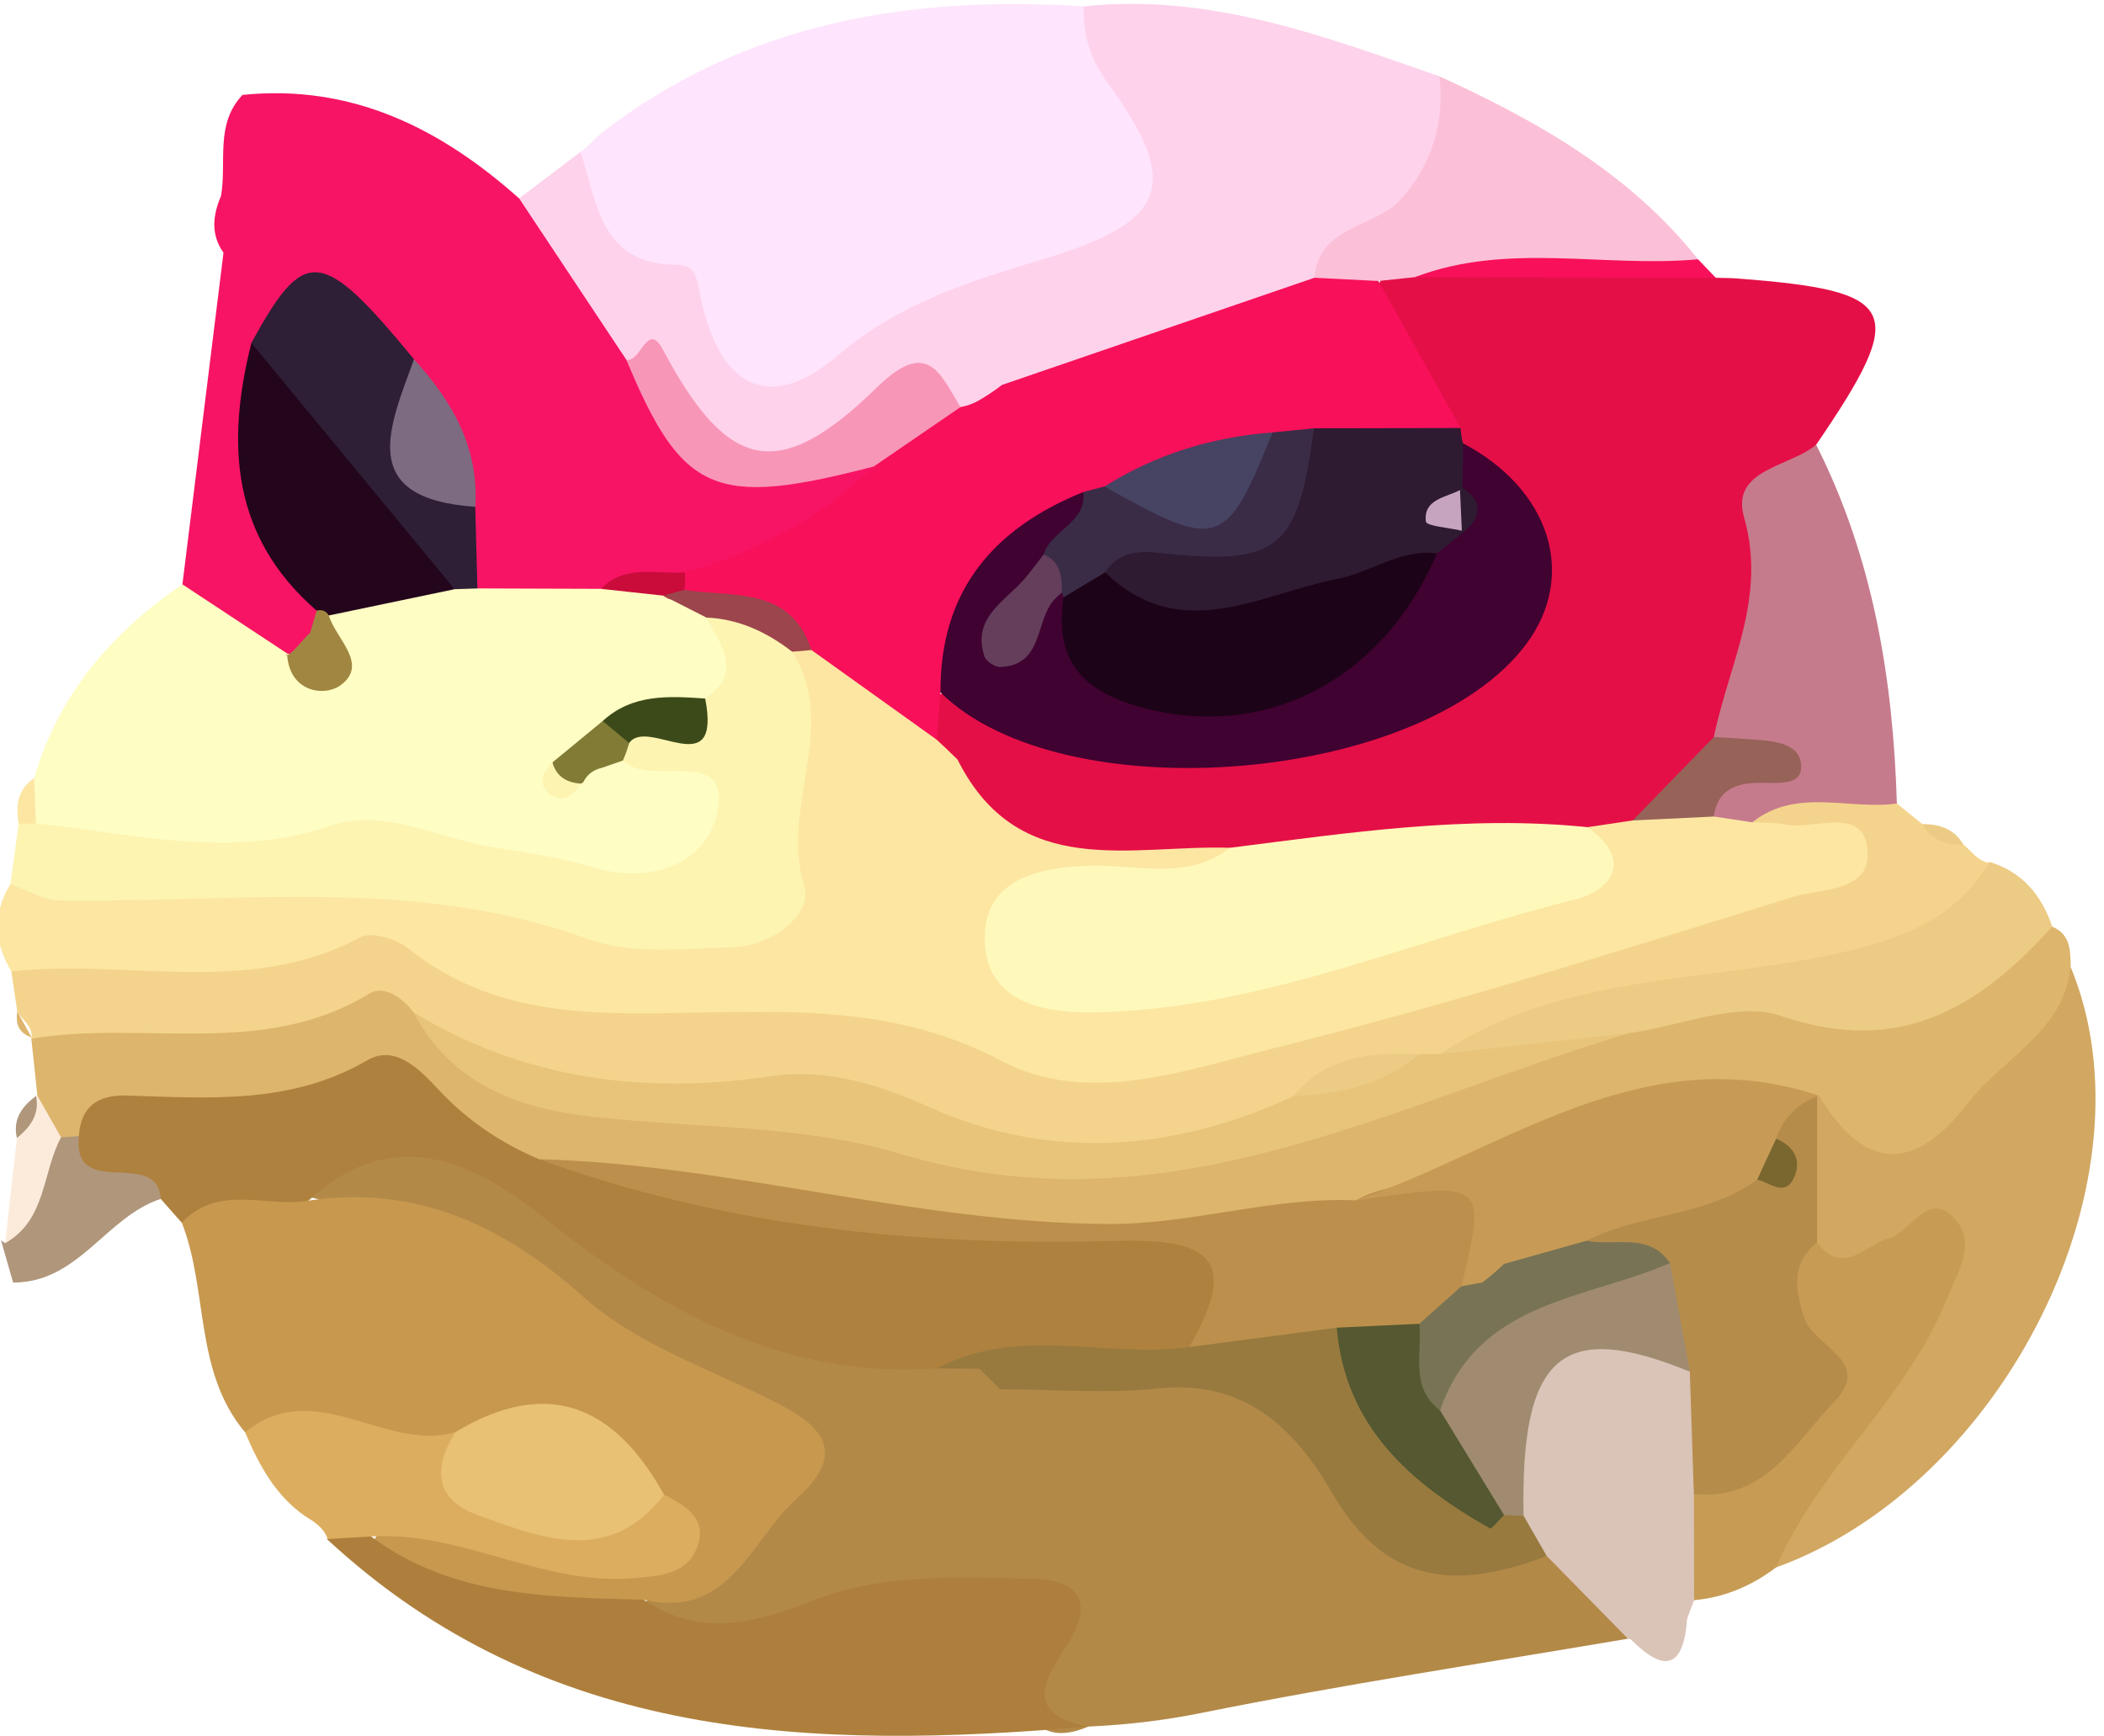 <?xml version="1.0" encoding="utf-8"?>
<!-- Generator: Adobe Illustrator 23.1.0, SVG Export Plug-In . SVG Version: 6.00 Build 0)  -->
<svg version="1.1" id="Calque_1" xmlns="http://www.w3.org/2000/svg" xmlns:xlink="http://www.w3.org/1999/xlink" x="0px" y="0px"
	 viewBox="0 0 1125 928.26" style="enable-background:new 0 0 1125 928.26;" xml:space="preserve">
<style type="text/css">
	.st0{fill:#F71464;}
	.st1{fill:#B0967B;}
	.st2{fill:#FCE6A2;}
	.st3{fill:#FEFDC3;}
	.st4{fill:#DDB56C;}
	.st5{fill:#F4D48C;}
	.st6{fill:#FDF4B2;}
	.st7{fill:#FCEBDB;}
	.st8{fill:#E50F47;}
	.st9{fill:#B38948;}
	.st10{fill:#FEE4FC;}
	.st11{fill:#FED2EA;}
	.st12{fill:#C7984E;}
	.st13{fill:#AF813E;}
	.st14{fill:#AE7F3C;}
	.st15{fill:#D1A761;}
	.st16{fill:#C67B8C;}
	.st17{fill:#DAC3B7;}
	.st18{fill:#ECCB84;}
	.st19{fill:#FBC0D7;}
	.st20{fill:#C79B54;}
	.st21{fill:#DCAD5F;}
	.st22{fill:#F8105A;}
	.st23{fill:#23061C;}
	.st24{fill:#2E1F36;}
	.st25{fill:#F896B8;}
	.st26{fill:#7D6B81;}
	.st27{fill:#A18642;}
	.st28{fill:#C90C3A;}
	.st29{fill:#E1DB9E;}
	.st30{fill:#FEF9BB;}
	.st31{fill:#976258;}
	.st32{fill:#9C454C;}
	.st33{fill:#3C4A19;}
	.st34{fill:#817B36;}
	.st35{fill:#E8C47A;}
	.st36{fill:#BC904C;}
	.st37{fill:#C79B56;}
	.st38{fill:#400231;}
	.st39{fill:#2E1A31;}
	.st40{fill:#987A3F;}
	.st41{fill:#E8C174;}
	.st42{fill:#B58C4A;}
	.st43{fill:#A08B70;}
	.st44{fill:#3A2C46;}
	.st45{fill:#474362;}
	.st46{fill:#555830;}
	.st47{fill:#787354;}
	.st48{fill:#7A672F;}
	.st49{fill:#1D0317;}
	.st50{fill:#643E5B;}
	.st51{fill:#C6A4BF;}
</style>
<g>
	<g>
		<path class="st0" d="M129.67,50.75c58.42-5.91,105.76,17.81,147.92,55.36c41.92,12.3,49.41,52.74,68.61,83.64
			c16.31,43.66,44.8,65.71,93.4,53.99c10.73-2.59,22-2.36,30.4,7.36c-17.28,47.58-62.74,52.78-101.69,67.89
			c-17.44,1.58-34.79,3.68-51.62,9.04c-21.24,3.76-42.3,5.58-61.96-6.24c-11.5-11.02-13.28-25.54-14.47-40.23
			c0.38-29.71-10.24-55.72-27.35-79.45c-20.68-13.66-35.66-66.97-66.09-9.06c-6.57,45.66,1.78,88.36,24.7,128.33
			c0.78,5.59,0.48,11.08-0.94,16.55c-2.29,5.28-5.75,9.62-10.29,13.11c-2.55,1.17-5.12,2.3-7.68,3.48
			c-25.81-4.21-48.65-12.36-55.07-42.03c7.32-59.12,14.64-118.23,21.96-177.35c-6.93-9.85-5.72-20.05-1.31-30.38
			C121.35,86.62,114.81,66.41,129.67,50.75z"/>
		<path class="st1" d="M85.94,641.11C56.65,650.78,41.88,686.05,7,685.85c-2.15-7.53-4.3-15.06-6.45-22.58
			c0.01,0.01,2.18,1.53,2.18,1.53c19.37-13.41,7.91-39.28,22.1-54.77c3.85-3.6,8.44-5.45,13.71-5.6
			C54.83,615.97,86.93,607.19,85.94,641.11z"/>
		<path class="st2" d="M6.07,519.51c-9.19-15.47-10.15-31.02-0.5-46.69c82.28-10.25,164.79-16.68,246.79,0.09
			c34.6,7.07,68.45,17.85,104.06,18.92c34.52,1.04,57.69-9.31,56.09-50.62c-1.07-27.72,4.35-55.54,4.98-83.47
			c1.29-6.05,4.86-10.15,10.63-12.36c32.64-4.08,51.87,18.67,73.54,36.62c4.25,3.59,8.22,7.49,12.12,11.43
			c4.08,3.66,7.91,7.62,11.71,11.56c19.4,22.86,44.28,32.34,74,32.5c20.14,0.11,41.32-2.47,58.92,11.58
			c2.3,30.34-22.32,23.81-38.49,26.88c-16.34,3.1-33.59-0.02-49.87,5.02c-11.25,3.48-20.92,9.48-20.16,22.93
			c0.6,10.63,9.18,15.57,18.2,18.9c8.85,3.26,18.27,4.25,27.55,3.68c79.07-4.84,151.95-35.41,227.38-55.33
			c16.77-4.43,18.8-21.73,25.96-34.43c7.01-5.3,15-7.97,23.56-9.36c14.87-1.92,29.8-1.63,44.73-1.98
			c9.34-0.29,18.66-0.31,28.01-0.25c7.49,0.42-1.79-0.95,5.62,0c22.7,2.92,55.38-5.36,58.04,27.69c2.35,29.13-28.2,36.72-50.71,43.9
			c-108,34.45-216.47,67.51-327.84,89.57c-35.09,6.95-71.94,10.01-104.33-6.41c-43.68-22.14-89.09-23.54-135.79-22.54
			c-59.73,1.28-119.56,3.12-172.62-32.23c-15.87-10.58-31.75-1.92-48.16,1.04C114.73,536,59.49,546.77,6.07,519.51z"/>
		<path class="st3" d="M255.27,314.67c22.04,0.07,44.08,0.15,66.12,0.22c10.53-4.57,21.46-3.22,32.39-2.18
			c10.36,4.04,21.9,5.37,30.64,13.21c14.76,16.9,19.58,34.12,1.53,51.97c-15.56,9.71-34.35,8.49-50.85,14.8
			c-7.17,2.49-15.05,3.56-20.65,8.97c0.32-0.2,0.54,4.02,0.94,3.76c2.73-2.4,5.38-4.01,8.67-5.28c4.14-1.6,8.07-2.54,12.42-3.18
			c5.19-0.53,10.07-0.5,15.16-0.07c18.71,5.12,45.39,0.95,44.1,31.26c-1.07,25.36-19.45,39.4-41.59,47.37
			c-25.82,9.29-52,3.23-76.96-3.66c-47.27-13.06-93.52-17.54-143.03-9C94.8,469.64,52.74,467,16.95,441.87
			c-3.57-8.79-3.73-17.4,1.33-25.74c12.98-44.83,41.4-77.85,79.28-103.63c18.65,12.31,37.31,24.62,55.96,36.93
			c28.35,9.62,14.31-20.09,24.98-26.97c19.12-11.51,39.32-18.42,62.01-15.16C245.71,309.16,250.63,311.64,255.27,314.67z"/>
		<path class="st4" d="M42.19,607.53c-3.17,0.3-6.34,0.53-9.53,0.69c-10.56-3.83-12.47-12.59-12.67-22.3
			c-1.08-10.15-2.15-20.31-3.23-30.46c8.58-14.47,23.3-16.77,37.85-17.93c46.71-3.71,94.55,3.47,139.46-17.48
			c9.43-4.4,21.39,1.63,30.66,8.11c42.72,59.2,109.11,57.54,171.01,63.42c40.71,3.87,81.05,5.53,120.62,18.01
			c37.84,11.93,79.58,13.63,115.67,2.29c77.87-24.46,157.61-42.13,234.85-68.28c38.98-14.71,78.73-21.24,120.17-11.74
			c25.38,5.82,47.26-1.22,67.35-17.74c12.17-10,22.67-26.29,42.91-18.58c9.9,4.17,9.73,12.95,9.87,21.59
			c7.32,57.48-40.16,78.15-74.6,104.29c-28.61,21.72-50.52-4.63-70.43-23.84c-27.36-12.76-54.74-7.79-81.43,1.25
			c-54.54,18.47-109.97,34.32-163.71,55.38c-90.44,20.87-180.71,21.82-271.02-0.87c-48.84-12.27-100.49-3.83-148.93-19.24
			c-6.98-2.41,0.38,3.23-5.13-1.26C214.12,569.49,127.03,599.83,42.19,607.53z"/>
		<path class="st5" d="M221,541.26c-5.93-7.96-15.98-14.56-23.39-10.01c-56.97,34.97-120.92,14.1-180.85,24.21
			c0,0,0.11-0.68,0.11-0.68c0.6-6.34-5.04-9.24-7.63-13.81c-1.06-7.15-2.11-14.3-3.17-21.45c62-7.09,126.67,13.88,186.62-18.32
			c5.95-3.19,19.29,0.93,25.69,6.04c49.52,39.62,107.66,34.97,165.2,34.05c51.99-0.83,101.98-0.32,151.32,25.81
			c46.78,24.77,99.42,5.1,147.02-6.75c93.21-23.2,185-52.25,276.82-80.69c15.22-4.72,44.89-2.47,39.25-28.57
			c-4.18-19.35-29.03-7.09-44.38-10.26c-5.41-1.12-11.12-0.77-16.69-1.08c21.07-39.52,48.96-26.55,77.32-10.06
			c4.55,3.68,9.1,7.35,13.64,11.03c5.99,6.37,16.22,4.35,22.01,11.11l0.36,0.18c4.23,3.48,7.32,8.57,13.43,9.36l0.15-0.44
			c-3.16,50.03-43.17,56.74-79.02,61.85c-70.18,10-139.73,21.14-206.12,46.9c-5.35,2.35-10.98,3.78-16.77,4.43
			c-25.94,1.51-49.35,10.89-71.75,23.49c-69.84,30.75-139.78,32.45-210.18,1.67c-44.54-19.47-91.89-5.14-137.85-9.6
			C295.72,585.14,254.85,573.88,221,541.26z"/>
		<path class="st6" d="M19.19,440.39c52.35,5.26,104,19.43,157.38,1.25c28.76-9.8,57.82,6.69,86.73,11.38
			c18.07,2.93,36.39,5.53,53.83,10.83c32.61,9.9,62.25-3.63,66.75-31.03c5.65-34.38-36.06-11.31-50.83-26.09
			c-2.68-2.73-3.79-5.63-3.32-8.7c0.48-3.15,1.12-4.73,1.84-4.72c12.37-12.95,34.87-2.64,45.5-19.73
			c20.57-14.13,8.26-28.75,0.64-43.3c23.76-15.24,38.2-7.07,45.82,18.24c25.46,39.97-6.49,82.89,6.41,125
			c4.91,16.03-17.66,32.46-38.17,33.06c-25.9,0.75-54.14,4.06-77.47-4.44c-92.81-33.84-188.07-19.08-282.6-20.63
			c-8.76-0.14-17.43-5.64-26.15-8.66c1.48-10.78,2.95-21.56,4.43-32.34C13.01,434.86,16.08,435.1,19.19,440.39z"/>
		<path class="st7" d="M19.99,585.92c4.21,7.44,8.42,14.88,12.65,22.31c-10.15,18.75-7.76,44.14-29.9,56.57
			c2.1-18.74,4.2-37.48,6.31-56.23c5.83-6.4,3.81-16.36,10.22-22.5C19.27,586.08,19.99,585.92,19.99,585.92z"/>
		<path class="st1" d="M19.27,586.08c2.06,9.98-3.18,16.66-10.22,22.51C6.71,598.46,11.72,591.7,19.27,586.08z"/>
		<path class="st2" d="M19.19,440.39c-3.06,0-6.13,0.03-9.19,0.09c-1.68-9.63-0.74-18.36,8.27-24.35
			C18.58,424.21,18.89,432.3,19.19,440.39z"/>
		<path class="st4" d="M9.24,540.96c2.55,4.6,5.1,9.2,7.64,13.8C10.07,552.52,8.18,547.56,9.24,540.96z"/>
		<path class="st8" d="M873.02,438.74c-8.09,1.2-16.18,2.4-24.27,3.61c-62.74,19.41-126.02,29.48-190.95,11.02
			c-53.12-1.77-113.17,17.9-145.81-47.18c-3.51-3.49-7.09-6.91-10.74-10.26l-0.44-0.41c-5.43-7.35-6.8-14.97-1.6-23.02
			c9.35-4.25,18.19-1.68,26.22,3.16c81.88,49.39,161.67,22.49,238.19-11.33c57.71-25.51,61.89-72.99,17.07-117.83
			c-4.07-3.94-7.52-8.32-10.64-13.02c-9.02-30.64-51.23-51.23-27.92-91.74c8.53-4.71,17.68-6.96,27.36-7.5
			c49.63,1.76,100.57-10.24,147.94,14.32c3.72,0.11,7.46,0.07,11.17,0.35c87.42,6.61,92.05,16.32,42.49,88.94
			c-34.51,46.96-12.3,110.43-45.78,157.74C915.6,419.31,897.46,432.86,873.02,438.74z"/>
		<path class="st9" d="M870.45,876.33c-76.22,12.95-152.72,24.52-228.48,39.77c-20.21,4.07-39.92,6.31-60.15,7.22
			c-22.31,9.82-34.69-2.52-31.67-21.68c8.01-50.75-25.67-42.06-54.28-41.52c-24.15,0.46-46.7,9.4-70.02,14.22
			c-28.34,5.86-57.87,15.44-82.77-9.88c6.31-31.07,42.6-28.16,58.13-52.98c18.91-30.23,17.11-44.72-14.04-59.88
			c-75.31-36.65-140.14-94.28-224.89-112.14c16.6-38.55,48.87-35.92,80.03-27.22c30.49,8.51,58.54,24.41,82.95,44.98
			c49.34,41.58,106.9,59.03,170.29,60.51c8.65,0.53,17.15,2.03,25.55,4.08c8.3,1.65,16.3,4.68,24.8,5.46
			c24.22,1.86,48.54,1.95,72.71,0.95c41.15-1.71,73.94,14.29,94.82,48.42c25.74,42.06,60.75,58.31,108.45,49.76
			C850.52,830.91,871.79,842.65,870.45,876.33z"/>
		<path class="st10" d="M321.93,70.89c76.31-58.96,164.29-73.39,257.6-67.47c4.76,5.76-0.94-1.68,3.76,4.14
			c71.09,87.99,59.68,124.33-50.86,152.61c-28.51,7.29-49.53,23.81-72.8,38.99c-45.46,29.65-78.07,21.25-103.09-27.28
			c-7.55-14.65-20.65-20.71-30.34-31.47c-15.13-16.81-30.45-34.11-15.88-59.13l-0.26,0.21C314.55,78.54,317.74,74.15,321.93,70.89z"
			/>
		<path class="st11" d="M310.33,81.27c9.13,27.06,10.61,60.52,51.78,60.31c8.79-0.05,10.26,5.73,11.87,14.25
			c9.56,50.72,36.53,66.13,73.6,34.57c34.28-29.18,72.33-40.29,112.74-52.58c64.4-19.58,70.87-40.01,32.16-93.23
			c-9.51-13.08-13.43-25.94-12.95-41.18C646.8-3.8,708.09,19.38,769.71,40.84c22.5,31.06,4.59,54.56-15.71,76.19
			c-13.52,14.41-32.56,22.63-46.63,36.82c-50.34,29.1-107.98,39.61-160.62,62.94c-7.6,2.7-15.36,4.84-23.28,6.28
			c-5.22,0.6-10.43,0.3-15.55-0.81c-10.15-3.37-18.95-7.78-31.07-1.41c-83.89,44.07-85.52,43.43-141.94-28.44
			c-19.11-28.77-38.21-57.54-57.32-86.3C288.5,97.83,299.42,89.55,310.33,81.27z"/>
		<path class="st12" d="M164.97,642.05c57.71-8.62,104.44,13.52,146.37,50.95c30.9,27.58,70.8,39.71,106.68,58.62
			c27.39,14.44,30.99,29.12,7.77,49.98c-24.52,22.03-35.42,64.52-81.51,53.91c-54.53,26.38-102.19,9.82-147.1-23.49
			c8.69-33.48,33.46-19.38,53.04-16.8c27.54,3.63,53.7,16.07,82.35,13.3c12.98-1.26,22.48-4.67,12.27-20.12
			c-24.41-51.43-65.22-43.22-107.5-29.69c-36.25,2.41-70.75-9.47-106.29-12.77c-27.36-32.49-19.58-75.58-33.8-112.03
			C113.51,613.93,138.95,626.35,164.97,642.05z"/>
		<path class="st13" d="M164.97,642.05c-22.58,3.93-48.16-9.22-67.74,11.86c-3.76-4.26-7.53-8.52-11.3-12.79
			c-1.9-27.75-47.28,1.23-43.76-33.57c1.07-16.03,10.25-22.15,25.57-21.69c43.94,1.34,87.77,4.96,128.66-18.86
			c14.8-8.62,27.81,4.66,37.91,15.53c15.31,16.48,33.34,28.66,53.9,37.37c104.96,21.43,210.08,40.87,317.98,39.81
			c18.68-0.18,44.72-11.69,54.83,13.05c8.74,21.4-7.97,38.22-23.17,52.67c-44.83,17.3-91.44-3.04-136.67,6.37
			c-83.43,5.92-149.08-31.91-211.79-81.7C252.06,620.43,209.19,601.01,164.97,642.05z"/>
		<path class="st14" d="M198.4,821.64c43.67,32.6,94.99,32.31,145.87,33.87c29.91,20.61,60.69,12.1,90.15,0.49
			c37.87-14.93,76.88-12.31,115.9-11.85c25.45,0.3,35.63,11.47,20.51,35.05c-12.52,19.52-23.81,37.06,10.96,44.12
			c-146.98,12.57-289.83,8.36-406.97-100.26C182.27,815.6,190.15,815.6,198.4,821.64z"/>
		<path class="st15" d="M972.55,585.93c24.62,40.76,51.1,41.1,79.71,3.93c18.53-24.08,51.01-37.59,54.94-72.72
			c46.66,113.12-35.55,276.77-157.49,321.07c-12.34-23.52,6.57-38.08,16.97-53.91c14.14-21.53,31.4-41.1,43.9-63.73
			c7.69-13.93,24.91-28.63,15.02-44.15c-7.01-11-22.63,4.8-35.17,5.03c-15.29,0.28-24.14-6.87-28.95-20.65
			c-5.02-23.38-6.82-46.53,4.45-68.82C968.11,589.95,970.33,587.94,972.55,585.93z"/>
		<path class="st16" d="M916.37,394.16c7.91-38.68,28.48-74.47,16.18-117.49c-7.37-25.78,24.27-26.83,38.55-38.82
			c30.46,60.32,41.11,125.11,43.16,191.83c-25.73,3.69-53.56-8.78-77.32,10.06c-6.87-1.03-13.72-2.06-20.58-3.09
			c-7.62-9.07-6.09-18,3.64-22.97C942.86,402,914.15,401.2,916.37,394.16z"/>
		<path class="st17" d="M870.45,876.33c-14.49-14.77-28.97-29.54-43.46-44.3c-14.67-4.17-20.75-15.47-24.2-29.03
			c-5.17-35.07-1.8-68.21,32.8-86.89c26.89-14.51,53.68-11.72,74.75,13.8c11.43,21.79,10.33,45.39,9.96,68.91
			c0.88,20.41-1.29,40.07-14.47,56.91c-1.3,3.32-2.55,6.66-3.76,10.01c-6.3,13.75-14.07,23.5-30,10.99L870.45,876.33z"/>
		<path class="st18" d="M770.1,563.64c65.64-44.1,144.33-37.76,216.87-54.8c32.83-7.71,59.34-18.84,76.87-47.93
			c17.52,5.4,27.8,17.8,33.49,34.63c-39.2,43.42-81.57,69.44-145.06,47.74c-23.3-7.96-53.93,5.52-81.21,9.22
			C837.98,561.42,805.75,578.05,770.1,563.64z"/>
		<path class="st19" d="M702.84,148.53c2.35-28.36,32.23-26.37,46.14-41.9c16.75-18.7,23.38-40.84,20.73-65.79
			c52.27,23.86,101.66,51.78,138.23,97.82c-49.83,13.25-101.61-4.31-151.41,9.55c-6.5,0.68-13.01,1.36-19.51,2.05
			C725.13,159.56,713.76,158.55,702.84,148.53z"/>
		<path class="st20" d="M905.83,855.73c-0.03-18.92-0.07-37.83-0.1-56.75c32.36-27.28,78.56-47.48,46.72-104.87
			c-5.67-10.22-3.66-30.32,19.12-29.75c13.93,18.44,25.85,1.45,38.53-2.18c12.23-3.5,21.45-27.53,36.27-8.99
			c9.99,12.49,0.13,27.69-5.43,41.48c-21.56,53.53-68.61,90.72-91.24,143.5C936.67,848.03,922.19,854.24,905.83,855.73z"/>
		<path class="st21" d="M198.4,821.64c-7.86,0.47-15.71,0.94-23.57,1.41c0,0,0.27-0.41,0.27-0.41c-2.13-5.63-6.78-8.74-11.64-11.64
			c-16.21-11.13-24.99-27.61-32.42-45.06c37.48-30.6,75.06,11.04,112.56-0.16c23.77,55.66,68.18,42.79,111.49,33.58
			c12.33,5.95,24,13.74,17.21,29.26c-5.83,13.33-19.76,14.13-33.12,15.31C290.29,848.24,246.94,818.68,198.4,821.64z"/>
		<path class="st22" d="M756.54,148.22c49.46-18.94,101.01-4.94,151.39-9.56c3.17,3.3,6.33,6.6,9.5,9.9
			C863.8,148.44,810.17,148.33,756.54,148.22z"/>
		<path class="st17" d="M872.07,876.73c10-3.66,20-7.33,30-10.99C900.27,891.76,890.12,895.01,872.07,876.73z"/>
		<path class="st18" d="M1049.9,451.81c-9.18-0.06-17.18-2.45-22.01-11.11C1037.11,440.67,1045.02,443.25,1049.9,451.81z"/>
		<path class="st18" d="M1063.69,461.35c-4.48-3.12-8.95-6.24-13.43-9.36C1054.74,455.11,1059.22,458.23,1063.69,461.35z"/>
		<path class="st14" d="M163.46,811c3.88,3.88,7.76,7.75,11.64,11.64C171.22,818.76,167.34,814.88,163.46,811z"/>
		<path class="st11" d="M321.93,70.89c-3.95,3.53-7.91,7.06-11.86,10.59C314.02,77.95,317.98,74.42,321.93,70.89z"/>
		<path class="st22" d="M702.84,148.53c11.39,0.58,22.79,1.16,34.18,1.74c14.65,26.21,29.3,52.43,43.94,78.64
			c-20.66,16.86-45.43,12.99-69.24,13.89c-8.33-0.04-16.71-0.19-25.03,0.01c-31.62,2-60.12,15.09-89.31,25.66
			c-4.58,2.32-9.31,4.32-14.01,6.35c-48.94,13.2-56.63,61.18-80.5,95.47c-0.69,8.41-1.38,16.82-2.07,25.23
			c-22.31-15.97-44.61-31.94-66.92-47.91c-17.52-21.66-43.01-24.16-67.86-28.23c-2.62-3-3.46-5.96-2.53-8.9
			c0.92-2.93,1.82-4.39,2.7-4.39c38.25-10.74,72.35-28.87,101.04-56.66c-0.19-33.4,28.46-24.69,46.32-31.73
			c3.35-0.6,6.52-1.72,9.51-3.37c4.44-2.53,8.68-5.38,12.73-8.5C591.48,186.74,647.16,167.64,702.84,148.53z"/>
		<path class="st23" d="M243.08,315.08c-22.42,4.68-44.84,9.36-67.26,14.05c-2.17-0.86-4.34-1.71-6.51-2.57
			c-45.54-39.46-48.48-89.31-34.89-143.18C186.32,214.35,219,261.16,243.08,315.08z"/>
		<path class="st24" d="M243.08,315.08c-36.22-43.9-72.45-87.79-108.67-131.7c28.52-52.16,37.49-51.27,86.94,8.71
			c2.56,29.78,2.09,60.81,32.77,78.92c0.38,14.56,0.76,29.11,1.14,43.67C251.21,314.81,247.14,314.95,243.08,315.08z"/>
		<path class="st25" d="M513.57,217.71c-15.44,10.58-30.88,21.15-46.32,31.73c-85.04,22.19-102.49,14.67-132.33-57.03
			c7.68,1.72,11.16-21.15,19.5-5.48c34.44,64.73,61.56,71.99,114.25,20.45C495.7,180.93,502.25,198.91,513.57,217.71z"/>
		<path class="st26" d="M254.12,271.01c-63.86-4.32-45.88-42.61-32.76-78.9C241.72,214.48,256.21,239.3,254.12,271.01z"/>
		<path class="st27" d="M169.31,326.56c2.81-0.76,4.98,0.09,6.52,2.57c3.74,12.55,21.48,25.94,6.4,37.21
			c-8.7,6.5-27.87,3.87-28.72-16.91c0.01,0-0.48,1.45-0.48,1.45c5.21-3.18,8.31-8.52,12.79-12.45
			C166.98,334.47,168.14,330.52,169.31,326.56z"/>
		<path class="st28" d="M366.21,306.1c0.21,3.11,0.12,6.21-0.27,9.31c-2.46,5.77-6.23,6.81-11.29,3.11
			c-11.08-1.21-22.15-2.41-33.24-3.62C334.27,301.48,350.92,307.24,366.21,306.1z"/>
		<path class="st29" d="M165.82,338.43c-4.27,4.15-8.53,8.3-12.79,12.44C157.29,346.73,161.55,342.58,165.82,338.43z"/>
		<path class="st30" d="M657.8,453.36c63.4-8.02,126.71-17.62,190.95-11.02c24.79,17.47,13.02,33.87-6.52,38.67
			c-85.85,21.11-167.81,59.12-258.34,60.39c-28.85,0.4-56.7-7.12-57.37-38.57c-0.68-31.95,26.97-38.88,55.88-39.9
			C607.62,462.06,634.64,471.35,657.8,453.36z"/>
		<path class="st31" d="M916.37,394.16c7.34,0.44,14.69,0.77,22.03,1.33c11.2,0.86,25.44,2.3,24.62,15.64
			c-0.58,9.5-14.78,7.28-23.47,7.51c-12.48,0.33-21.34,4.47-23.21,18.02c-14.44,0.69-28.9,1.38-43.34,2.08
			C887.47,423.88,901.92,409.02,916.37,394.16z"/>
		<path class="st32" d="M354.65,318.51c3.77-1.03,7.54-2.06,11.3-3.1c25.73,4.23,56.59-2.36,67.95,32.2
			c-3.45,0.37-6.91,0.67-10.37,0.88c-13.53-10.47-28.43-17.49-45.82-18.24C370.02,326.34,362.33,322.43,354.65,318.51z"/>
		<path class="st22" d="M501.25,395.93c3.58,3.42,7.17,6.84,10.74,10.26C508.41,402.77,504.83,399.35,501.25,395.93z"/>
		<path class="st33" d="M377.07,373.55c8.96,46.39-30.81,9.57-40.67,23.82c-12.98,5.99-14.97-1.21-14.14-11.79
			C338.2,370.94,357.63,372.21,377.07,373.55z"/>
		<path class="st34" d="M322.26,385.58c4.71,3.93,9.41,7.87,14.13,11.79c-0.86,3.2-1.98,6.31-3.34,9.34
			c-3.81,1.32-7.62,2.64-11.43,3.96c-4.44,1.02-7.69,3.56-9.76,7.62l-1.1,0.76c-10.33,3.29-14.41-1.91-15.38-11.33
			C304.34,400.34,313.3,392.96,322.26,385.58z"/>
		<path class="st6" d="M295.38,407.72c2.19,7.76,7.82,10.86,15.38,11.33c-4.12,6.09-9.8,10.73-16.56,5.73
			C287.29,419.68,290.03,413.11,295.38,407.72z"/>
		<path class="st6" d="M311.85,418.29c3.25-2.54,6.5-5.08,9.75-7.63C318.36,413.21,315.11,415.75,311.85,418.29z"/>
		<path class="st35" d="M770.1,563.64c33.65-3.71,67.3-7.42,100.95-11.13c-126.92,37.91-247.39,107.22-389.43,64.6
			c-52.06-15.62-109.37-13.79-164.3-19.84c-40.4-4.45-75.81-17.41-96.33-56.01c59.39,36.02,123.28,44.19,191.36,34.24
			c29.24-4.28,56.35,3.93,85.15,16.79c63.71,28.45,130.31,23.66,194.18-6.19c20.79-12.37,45.38-13.33,67.28-22.37
			C762.68,563.7,766.39,563.67,770.1,563.64z"/>
		<path class="st36" d="M635.87,720.34c27.5-47.62,10.7-58.17-39.74-56.75c-104.61,2.94-208.36-7.44-307.9-43.7
			c102.19,2.81,201.02,33.94,303.77,34.67c45.29,0.32,88.2-14.66,133.07-12.66c4.72-2.78,9.72-4.51,15.11-5.89
			c17.04-4.38,34.53-19.55,51.37-4.98c18.78,16.26,8.71,36.79,1.84,55.73c-7.27,14.88-19.36,24.37-34.29,30.73
			c-14.6,5.32-29.87,6.68-45.24,7.36C687.83,724,660.61,743.09,635.87,720.34z"/>
		<path class="st37" d="M781.49,687.81c13.19-56.08,13.19-56.08-56.43-45.9c80.44-27.7,153.69-87.25,247.48-55.98
			c0.01,0-0.91,0.32-0.91,0.32c-8.65,8.83-9.81,21.2-14.9,31.74c-4.72,8.8-10.76,16.55-18.23,23.19
			c-23.63,21.95-54.89,23.16-83.72,30.95c-13.49,4.64-26.68,10.24-40.4,14.23c-6.63,2.23-13.36,4.16-20.25,5.56
			C789.29,692.51,785.07,691.11,781.49,687.81z"/>
		<path class="st18" d="M758.97,563.72c-19.46,16.39-42.69,21.43-67.28,22.37C709.35,564.31,733.74,562.75,758.97,563.72z"/>
		<path class="st38" d="M502.88,370.29c-0.4-54.18,28.16-87.72,76.43-107.2c13.79,18.5-3.73,27.66-11.77,39.67
			c-2.62,2.42-5.98,4.35-7.86,7.24c-2.95,4.57-12.09,5.58-8.44,14.05c1.71-5.63,6.1-8.29,11.46-10.21
			c5.42,0.72,9.56,3.15,12.59,7.54c30.23,51.31,70.55,62.01,123.48,32.84c24.55-13.53,43.61-32.88,59.4-55.65
			c3.9-5.85,8.2-11.48,11.86-17.46c4.58-8.12,4.47-17,3.97-25.97c0.2-7.2,1.96-13.69,8.2-18.11
			c46.61,24.48,61.21,70.49,34.01,107.21C760.91,418.95,568.41,434.95,502.88,370.29z"/>
		<path class="st39" d="M782.23,237.04c-0.05,7.93-0.1,15.86-0.15,23.79c-0.3,1.98-0.6,3.96-0.87,5.93
			c-0.38,3.97-0.27,7.93,0.32,11.87c0.42,1.95,0.81,3.89,1.2,5.84c-4.81,3.82-9.62,7.63-14.44,11.45
			c-35.5,31.58-80.19,37.31-124.45,43.12c-21.7,2.85-40.11-5.76-52.82-24.39c-7.88-16.38,2.32-30.09,15.08-27.42
			c51.92,10.88,76.84-18.12,96.43-58.18c26.14-0.05,52.29-0.1,78.43-0.15C781.1,231.66,781.52,234.37,782.23,237.04z"/>
		<path class="st40" d="M635.87,720.34c26.29-3.45,52.58-6.89,78.87-10.34c27.84,32.24,41.78,77.53,87.41,92.97
			c4.88,1.29,9.04,3.85,12.49,7.56c4.11,7.17,8.22,14.33,12.34,21.5c-54.52,21.24-89.04,10.5-114.75-33.76
			c-20.63-35.51-47.42-60.7-93.8-55.74c-27.57,2.95-55.73,0.43-83.63,0.38c-3.64-3.76-7.37-7.41-11.21-10.96
			c-7.47-0.05-14.94-0.1-22.4-0.16C544.42,708.37,591.18,726.61,635.87,720.34z"/>
		<path class="st13" d="M523.59,731.94c3.74,3.66,7.47,7.31,11.21,10.96C531.06,739.25,527.33,735.59,523.59,731.94z"/>
		<path class="st25" d="M535.8,205.85c-4.24,2.84-8.49,5.67-12.73,8.5C527.32,211.51,531.56,208.68,535.8,205.85z"/>
		<path class="st41" d="M355.08,799.37c-29.48,37.88-65.21,23.3-99.74,10.81c-23.23-8.4-23.77-25.36-11.75-44.4
			C293.08,736.05,328.84,751.91,355.08,799.37z"/>
		<path class="st42" d="M949.66,608.93c3.78-10.99,11.2-18.47,21.97-22.69c-0.02,26.04-0.04,52.08-0.06,78.12
			c-14.13,11.35-11.64,25.22-6.98,40.15c4.84,15.48,37.24,23.33,16.27,44.99c-20.91,21.6-36.86,53.34-75.15,49.48
			c-0.72-21.81-1.44-43.61-2.17-65.42c-6.16-15.89-19.83-27.45-25.39-43.61c-6.1-13.11-23.16-13.99-29.84-26.45
			c28.97-14.92,64.1-12.66,91.24-32.69C947.63,625.69,956.76,621.05,949.66,608.93z"/>
		<path class="st43" d="M892.97,675.43c3.54,19.37,7.07,38.73,10.6,58.11c-68.48-28.11-90.57-8.98-88.93,76.99
			c-3.48-0.04-6.96-0.15-10.44-0.34c-29.74-9.06-39.24-32.69-43.46-60.21C781,699.74,830.91,671.62,892.97,675.43z"/>
		<path class="st44" d="M702.54,229.05c-8.54,65.31-19.01,73.67-82.87,66.57c-11.14-1.24-21.79-0.26-28.76,10.42
			c-3.89,10.34-10.44,16.27-22.28,13.42l-0.84-2.65c-8.09-4.44-4.36-14.58-9.8-20.3c4.1-13.06,22.96-16.7,21.32-33.42
			c3.75-0.98,7.51-1.96,11.27-2.94c34.05,3.13,67.28,3.73,89.81-28.91C687.78,230.51,695.16,229.78,702.54,229.05z"/>
		<path class="st45" d="M680.4,231.25c-24.84,62.02-28.79,63.29-89.82,28.91C618.08,242.89,648.15,233.68,680.4,231.25z"/>
		<path class="st46" d="M770,754.24c11.4,18.65,22.8,37.3,34.2,55.95c-2.58,2.51-6.66,7.66-7.53,7.16
			c-42.44-24.13-77.4-54.22-81.93-107.35c14.72-0.7,29.45-1.4,44.17-2.09C775.76,720.2,756.88,741.05,770,754.24z"/>
		<path class="st47" d="M770,754.24c-16.42-12.39-9.41-30.4-11.1-46.33c7.53-6.72,15.06-13.42,22.59-20.12
			c3.72-0.65,7.43-1.3,11.14-1.96c4.05-3.08,7.89-6.4,11.55-9.93c14.72-4.13,29.43-8.26,44.15-12.4
			c15.11,3.12,33.16-4.77,44.64,11.92C847.74,695.1,790.15,695.46,770,754.24z"/>
		<path class="st48" d="M949.66,608.93c10.46,4.27,14.02,12.73,9.02,21.92c-4.88,8.97-12.65,1.39-19.12-0.03
			C942.93,623.52,946.3,616.22,949.66,608.93z"/>
		<path class="st36" d="M804.18,675.91c-3.85,3.32-7.7,6.63-11.55,9.94C796.48,682.53,800.33,679.22,804.18,675.91z"/>
		<path class="st49" d="M568.64,319.47c7.42-4.48,14.85-8.95,22.28-13.42c40.28,39.14,83.17,11.5,124.5,3.44
			c17.62-3.44,33.37-16.05,52.91-13.57c-29.17,68.59-92.84,100.19-157.88,82.39C577.69,369.34,563.81,352.45,568.64,319.47z"/>
		<path class="st50" d="M558,296.51c9.24,3.89,9.86,11.94,9.8,20.31c-1.37,1.27-2.82,2.45-4.07,3.82
			c-10.41,11.49-5.69,35.21-28.89,36.05c-2.84,0.1-7.58-3.02-8.45-5.64c-6.86-20.73,10.8-29.26,21.31-41.4
			C551.34,305.45,554.58,300.9,558,296.51z"/>
		<path class="st39" d="M782.08,260.83c10.98,7.58,10.25,15.49,0.66,23.65c0,0-1.1-0.67-1.1-0.67c-7.26-6.94-6.29-14.25-1-21.76
			L782.08,260.83z"/>
		<path class="st51" d="M780.65,262.05c0.33,7.25,0.67,14.51,1,21.76c-6.72-1.58-18.94-2.49-19.23-4.85
			C760.96,266.97,772.86,266.15,780.65,262.05z"/>
	</g>
</g>
</svg>
